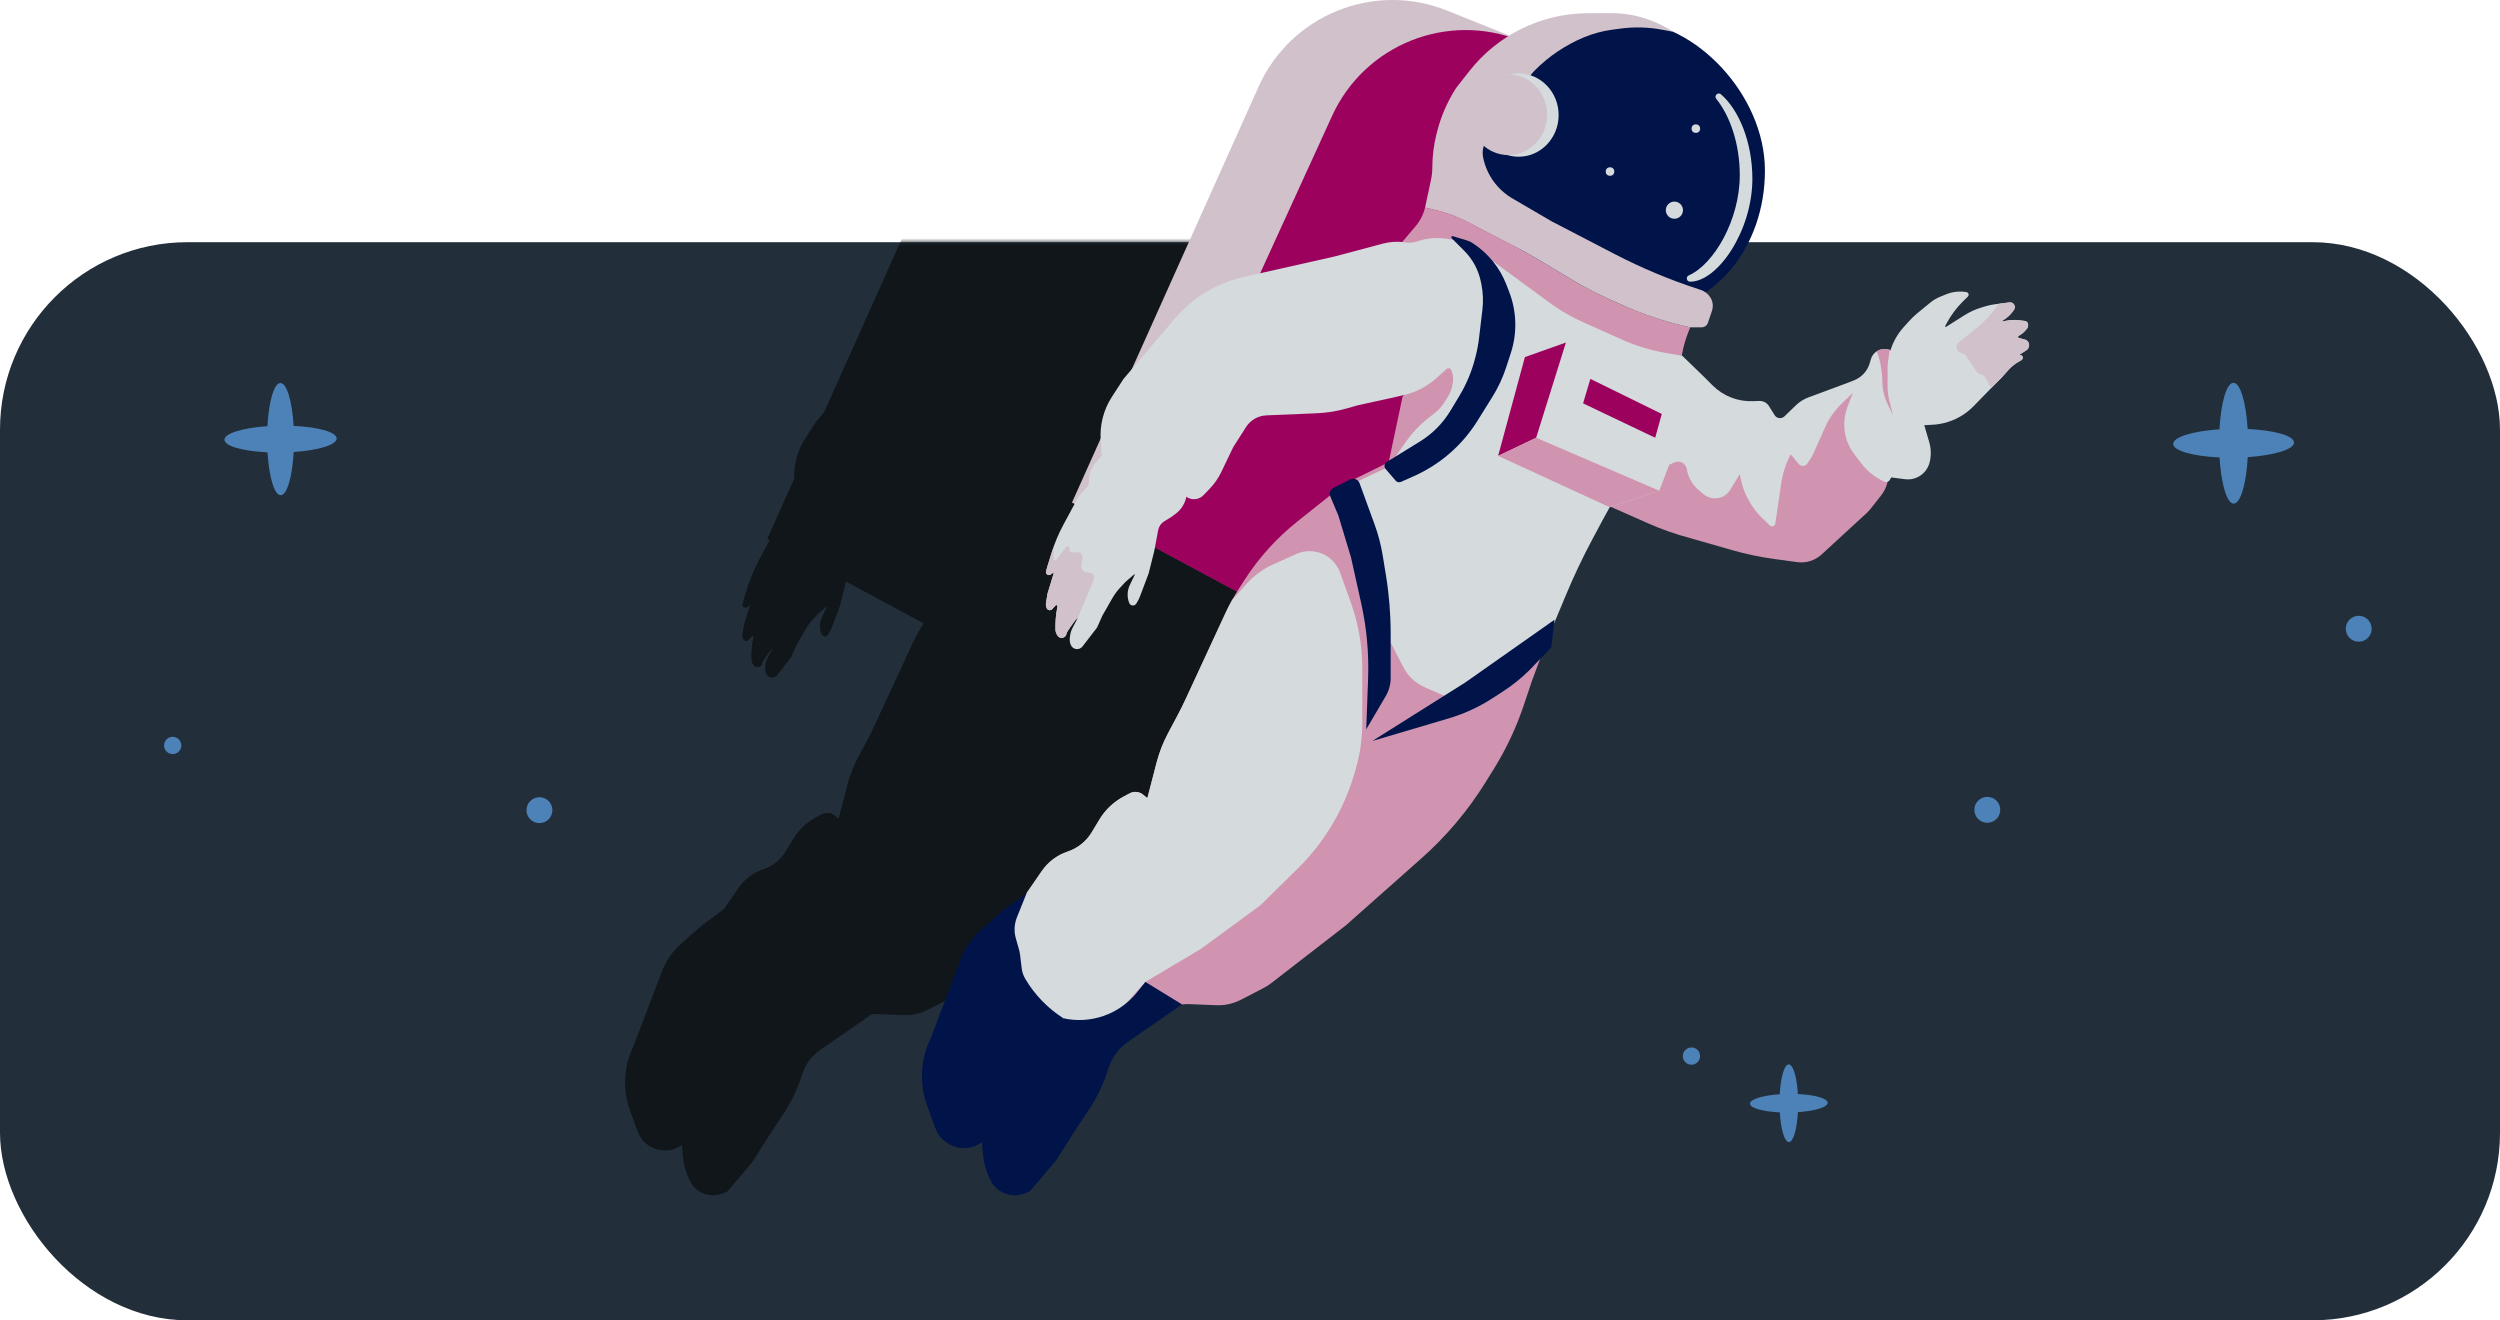 <svg width="320" height="169" viewBox="0 0 320 169" fill="none" xmlns="http://www.w3.org/2000/svg">
<rect y="31" width="320" height="138" rx="24" fill="#222F3B"/>
<path d="M293.632 56.644C293.632 55.768 291.091 55.068 287.697 54.909C287.503 51.519 286.756 48.998 285.881 49C285.005 49.002 284.278 51.542 284.091 54.95C280.687 55.182 278.157 55.943 278.168 56.82C278.18 57.697 280.709 58.398 284.103 58.555C284.307 61.945 285.044 64.466 285.918 64.464C286.791 64.462 287.522 61.922 287.709 58.514C291.113 58.281 293.642 57.521 293.632 56.644Z" fill="#4D82B8"/>
<path d="M233.941 141.154C233.941 140.592 232.308 140.141 230.126 140.039C230.001 137.86 229.521 136.239 228.958 136.241C228.395 136.242 227.927 137.875 227.808 140.065C225.619 140.215 223.993 140.704 224 141.268C224.008 141.832 225.633 142.282 227.815 142.383C227.946 144.562 228.42 146.183 228.982 146.182C229.543 146.18 230.013 144.547 230.133 142.357C232.322 142.207 233.947 141.718 233.941 141.154Z" fill="#4D82B8"/>
<path d="M43.091 56.123C43.091 55.311 40.732 54.66 37.58 54.513C37.4 51.365 36.706 49.024 35.894 49.026C35.081 49.028 34.405 51.386 34.232 54.55C31.071 54.767 28.721 55.473 28.732 56.287C28.743 57.102 31.091 57.752 34.243 57.898C34.432 61.046 35.117 63.387 35.928 63.385C36.739 63.383 37.418 61.025 37.591 57.86C40.752 57.644 43.1 56.938 43.091 56.123Z" fill="#4D82B8"/>
<circle cx="301.916" cy="80.48" r="1.657" fill="#4D82B8"/>
<circle cx="254.375" cy="103.657" r="1.657" fill="#4D82B8"/>
<circle cx="69.048" cy="103.701" r="1.657" fill="#4D82B8"/>
<circle cx="216.505" cy="135.18" r="1.105" fill="#4D82B8"/>
<circle cx="22.105" cy="95.417" r="1.105" fill="#4D82B8"/>
<mask id="mask0_4038_82360" style="mask-type:alpha" maskUnits="userSpaceOnUse" x="0" y="31" width="320" height="138">
<rect y="31" width="320" height="138" rx="24" fill="#89D1FF"/>
</mask>
<g mask="url(#mask0_4038_82360)">
<path d="M119.745 80.553L98.209 68.962L120.842 18.517C124.754 9.798 134.853 5.725 143.72 9.288L153.994 13.416L119.744 80.552L119.745 80.553Z" fill="#101619"/>
<path d="M127.846 84.964L106.309 73.374L129.767 22.05C133.72 13.402 143.771 9.388 152.594 12.933L162.978 17.105L127.846 84.963V84.964Z" fill="#101619"/>
<path d="M182.268 28.697C182.268 37.999 176.056 45.541 168.392 45.541C160.728 45.541 145.211 35.834 145.211 26.531C145.211 17.228 158.322 10.649 165.986 10.649C173.65 10.649 182.268 19.394 182.268 28.697Z" fill="#101619"/>
<path d="M137.511 38.242L139.862 35.479C140.426 34.817 140.83 34.032 141.041 33.188L142.06 33.418C143.514 33.745 144.918 34.259 146.238 34.947L152.702 38.319C153.424 38.695 154.135 39.093 154.833 39.511L158.979 41.995C160.334 42.807 161.735 43.541 163.174 44.193L164.846 44.95C167.365 46.09 169.991 46.973 172.686 47.588L173.205 47.706L172.935 48.395C172.635 49.165 172.407 49.96 172.254 50.772L172.002 52.119L152.431 46.344L137.511 38.242V38.242Z" fill="#101619"/>
<path d="M162.216 68.882L168.147 71.505C169.752 72.215 171.41 72.798 173.105 73.248L178.265 74.726C179.969 75.214 181.706 75.579 183.463 75.819L186.184 76.191C187.26 76.337 188.345 75.997 189.144 75.262L194.605 70.24C194.775 70.083 194.932 69.913 195.076 69.732L196.329 68.145C196.937 67.376 197.267 66.423 197.267 65.443V64.401L193.658 55.246L190.61 55.808L183.471 62.144L172.081 61.904L167.349 63.748L162.215 68.882H162.216Z" fill="#101619"/>
<path d="M90.749 119.174L94.553 113.652C95.312 112.551 96.408 111.726 97.677 111.303C98.9 110.896 99.938 110.065 100.603 108.961L101.548 107.394C102.249 106.232 103.251 105.28 104.447 104.64L105.203 104.236C105.727 103.956 106.368 104.017 106.829 104.392L107.351 104.816L108.47 100.508C108.792 99.267 109.26 98.069 109.863 96.938L110.937 94.924C111.327 94.193 111.695 93.452 112.043 92.701L116.813 82.397C117.295 81.357 117.849 80.351 118.472 79.388L119.179 78.293C120.907 75.62 123.057 73.246 125.546 71.263L131.252 66.718L136.627 64.071L138.311 56.13L144.335 48.306V35.235L162.976 46.119L171.759 50.756L165.108 66.163C164.143 68.399 162.954 70.531 161.56 72.527C160.236 74.421 159.168 76.48 158.38 78.652L156.092 84.966L153.992 90.633L152.999 93.591C152.087 96.306 150.861 98.908 149.345 101.339L148.33 102.969C146.207 106.376 143.603 109.458 140.6 112.122L131.453 120.233L122.383 127.26C122.093 127.484 121.784 127.681 121.46 127.85L118.715 129.27C117.784 129.751 116.746 129.981 115.699 129.938L112.49 129.809C111.743 129.778 110.997 129.887 110.29 130.129L97.082 134.656L91.147 127.764L90.746 119.175L90.749 119.174Z" fill="#101619"/>
<path d="M121.068 117.81L125.575 113.379C128.826 110.184 131.2 106.206 132.472 101.829L132.641 101.245C133.158 99.464 133.421 97.618 133.421 95.763V88.988C133.421 86.325 132.961 83.683 132.062 81.176L130.729 77.459C130.397 76.533 129.73 75.767 128.86 75.309C127.79 74.746 126.52 74.706 125.417 75.203L122.595 76.473C121.377 77.021 120.288 77.818 119.397 78.814L117.64 80.777C117.346 81.307 117.071 81.847 116.816 82.397L112.045 92.701C111.697 93.451 111.329 94.193 110.939 94.923L109.865 96.937C109.262 98.068 108.795 99.266 108.472 100.507L107.353 104.815L106.831 104.391C106.37 104.017 105.73 103.956 105.206 104.236L104.45 104.64C103.253 105.28 102.251 106.231 101.551 107.393L100.605 108.961C99.939 110.065 98.901 110.895 97.678 111.303C96.409 111.726 95.313 112.55 94.555 113.651L90.751 119.173L91.151 127.762L97.087 134.654L101.745 133.057L107.113 127.114L113.851 123.103L121.07 117.809L121.068 117.81Z" fill="#101619"/>
<path d="M87.22 145.803L87.409 148.028C87.496 149.049 87.772 150.045 88.223 150.966L88.325 151.173C89.063 152.678 90.822 153.379 92.392 152.794L93.074 152.541L96.283 148.771L98.368 145.482L100.271 142.604C101.191 141.214 101.927 139.71 102.462 138.131L102.708 137.404C103.119 136.191 103.909 135.142 104.961 134.413L111.556 129.842L107.111 127.114L106.108 128.367C103.972 131.037 100.504 132.262 97.165 131.526L87.219 145.803H87.22Z" fill="#101619"/>
<path d="M92.719 116.314L89.947 118.372L87.267 120.711C86.13 121.703 85.254 122.96 84.716 124.37L81.023 134.047C80.35 135.45 80 136.986 80 138.543C80 139.748 80.209 140.944 80.62 142.077L81.611 144.814C82.498 147.266 85.566 148.069 87.54 146.366L90.727 141.844C90.901 141.597 91.088 141.358 91.287 141.13L93.778 138.261C94.375 137.572 94.865 136.797 95.23 135.961L97.166 131.527C95.268 130.314 93.682 128.671 92.536 126.732C92.311 126.35 92.166 125.925 92.112 125.485L91.91 123.812C91.885 123.608 91.845 123.406 91.788 123.208L91.397 121.827C91.159 120.986 91.205 120.09 91.531 119.278L92.72 116.313L92.719 116.314Z" fill="#101619"/>
<path d="M144.81 93.025L141.027 91.38C139.894 90.888 138.966 90.019 138.4 88.921L135.345 82.999L129.971 67.759L136.949 64.47L141.842 62.706L147.055 56.449L149.702 50.193L148.178 38.883L156.691 45.118C157.804 45.879 158.984 46.539 160.216 47.09L164.889 49.181C166.629 49.959 168.459 50.515 170.338 50.833L172.241 51.155L174.807 53.642L175.913 54.748C177.202 56.037 178.97 56.732 180.793 56.666L181.585 56.637C182.057 56.62 182.501 56.855 182.752 57.255L183.49 58.431C183.781 58.789 184.316 58.82 184.647 58.499L186.01 57.178C186.451 56.75 186.975 56.42 187.55 56.206L192.292 54.444L193.079 54.135C194 53.773 194.701 53.007 194.979 52.057L195.118 51.583C195.608 49.923 197.959 49.924 198.448 51.584L198.63 52.198L198.71 54.605L199.271 58.294L201.597 59.578L202.2 61.636C202.436 62.442 202.45 63.295 202.242 64.108C201.902 65.437 200.624 66.305 199.263 66.13L197.586 65.915L197.423 66.21C197.289 66.45 196.993 66.544 196.746 66.425L196.59 66.35C195.558 65.853 194.657 65.12 193.961 64.21L193.097 63.081C192.316 62.06 191.892 60.809 191.892 59.524V59.488C191.892 58.749 192.026 58.025 192.287 57.342C192.582 56.57 192.935 55.647 192.935 55.647L191.541 56.999C190.713 57.802 190.046 58.755 189.577 59.808L188.199 62.896C188.041 63.25 187.851 63.59 187.632 63.91L187.404 64.243C187.161 64.598 186.645 64.621 186.37 64.289L185.394 63.108C184.81 64.222 184.419 65.428 184.237 66.674L183.525 71.532C183.467 71.841 183.088 71.961 182.862 71.743L181.873 70.787C181.283 70.216 180.781 69.56 180.386 68.839L180.205 68.509C179.816 67.8 179.534 67.036 179.369 66.245L179.216 65.514L178.051 67.43C177.682 68.036 177.034 68.418 176.324 68.447H176.299C175.747 68.47 175.211 68.285 174.794 67.929C174.613 67.775 174.41 67.603 174.21 67.431C173.464 66.796 172.966 65.917 172.802 64.952L172.796 64.915C172.675 64.201 171.917 63.8 171.266 64.1C170.916 64.262 170.632 64.392 170.632 64.392L169.429 67.52L163.413 69.525L161.293 73.501C160.14 75.662 159.091 77.876 158.148 80.135L156.114 85.006L144.805 93.027L144.81 93.025Z" fill="#101619"/>
<path d="M134.644 97.888L143.906 95.146C145.783 94.591 147.57 93.769 149.211 92.706L150.451 91.904C151.607 91.156 152.684 90.293 153.666 89.329L156.36 86.528L156.742 83.177L145.933 90.78L134.643 97.888H134.644Z" fill="#101619"/>
<path d="M133.902 96.474L136.266 92.448C136.662 91.775 136.87 91.009 136.87 90.23V84.885C136.87 82.504 136.676 80.126 136.293 77.776L135.9 75.372C135.691 74.096 135.364 72.843 134.921 71.628L133.092 66.613C132.926 66.155 132.397 65.945 131.962 66.163L129.933 67.177C129.549 67.369 129.38 67.826 129.546 68.223L130.533 70.566L132.057 75.62L133.29 81.167C133.963 84.194 134.244 87.294 134.129 90.393L133.902 96.474Z" fill="#101619"/>
<path d="M137.271 63.669L138.668 61.659C139.443 60.545 140.379 59.551 141.444 58.71L142.314 58.023C142.692 57.725 143.018 57.366 143.278 56.961L143.791 56.163C144.145 55.614 144.359 54.986 144.415 54.335L144.431 54.149C144.469 53.711 144.393 53.272 144.208 52.873C144.109 52.657 143.829 52.6 143.653 52.759L142.455 53.84C141.316 54.867 139.935 55.587 138.441 55.932L137.592 56.128L132.859 57.171L131.557 57.542C130.369 57.881 129.145 58.079 127.911 58.131L121.789 58.387C120.784 58.428 119.863 58.959 119.323 59.806L117.78 62.223L116.315 65.269C115.956 66.015 115.482 66.698 114.909 67.293L114.161 68.07C113.86 68.383 113.443 68.56 113.009 68.56C112.592 68.56 112.193 68.398 111.894 68.107L111.202 67.437L101.818 63.266L101.691 61.395C101.565 59.538 102.045 57.689 103.059 56.127L104.465 53.962L110.684 46.644C112.843 44.105 115.767 42.336 119.018 41.603L129.971 39.134L135.968 37.542C136.826 37.315 137.723 37.267 138.601 37.402C139.097 37.478 139.604 37.438 140.082 37.284L140.217 37.241C141.287 36.896 142.42 36.797 143.533 36.953L145.291 37.198L149.061 41.048V50.929L145.13 59.577L137.27 63.668L137.271 63.669Z" fill="#101619"/>
<path d="M136.254 64.888L137.469 66.306C137.635 66.501 137.912 66.557 138.142 66.445L139.682 65.76C142.867 64.344 145.554 62.006 147.396 59.048L149.219 56.12C149.913 55.006 150.469 53.813 150.876 52.566L151.442 50.832C152.236 48.396 152.162 45.76 151.233 43.372L150.89 42.493C150.117 40.508 148.757 38.806 146.991 37.614L146.816 37.496C146.603 37.352 146.369 37.242 146.122 37.166L144.416 36.65C144.268 36.605 144.158 36.788 144.268 36.897L145.051 37.68L145.798 38.428C146.828 39.458 147.529 40.768 147.815 42.196L147.875 42.495C148.076 43.504 148.118 44.537 147.997 45.558L147.591 48.984C147.502 49.736 147.363 50.48 147.176 51.213L147.12 51.432C146.706 53.057 146.055 54.612 145.19 56.048L144.126 57.814C143.205 59.342 141.933 60.627 140.414 61.563L136.386 64.045C136.092 64.227 136.03 64.627 136.254 64.888Z" fill="#101619"/>
<path d="M97.642 84.634C97.932 84.161 98.609 83.239 98.609 83.239L98.93 82.918L98.272 84.174C98.124 84.458 98.026 84.765 97.984 85.083C97.972 85.174 97.959 85.269 97.947 85.359C97.908 85.653 97.947 85.952 98.059 86.226C98.301 86.818 99.095 86.926 99.485 86.419L101.256 84.122L101.898 82.678L103.096 80.582C103.366 80.109 103.69 79.669 104.062 79.271L104.705 78.583L105.756 77.676C105.791 77.646 105.841 77.685 105.821 77.725C105.695 77.986 105.453 78.489 105.227 78.96C104.897 79.649 104.871 80.445 105.155 81.155C105.299 81.515 105.79 81.561 105.998 81.234L106.044 81.163C106.22 80.886 106.368 80.592 106.484 80.284L107.513 77.544L108.187 74.857L108.665 72.305C108.749 71.862 109.015 71.475 109.4 71.24L110.24 70.727L110.761 70.342C111.408 69.865 111.866 69.175 112.054 68.393L112.085 68.267L111.924 67.037L101.818 63.267L101.047 64.153C100.512 64.769 100.235 65.567 100.274 66.381C100.287 66.646 100.191 66.905 100.009 67.1L99.459 67.686C99.214 67.947 99.004 68.239 98.835 68.554L97.158 71.669C96.576 72.749 96.1 73.883 95.738 75.055L95.24 76.662L95.061 77.293C94.964 77.633 95.354 77.901 95.637 77.689L95.887 77.501C95.936 77.464 96.004 77.512 95.987 77.571L95.241 80.008L95.056 81.138C95.02 81.358 95.05 81.583 95.142 81.786C95.264 82.055 95.622 82.108 95.818 81.888L96.217 81.439C96.315 81.347 96.473 81.435 96.449 81.567L96.392 81.881C96.266 82.562 96.204 83.252 96.204 83.944C96.204 84.09 96.204 84.232 96.204 84.35C96.204 84.569 96.262 84.784 96.374 84.973L96.443 85.09C96.722 85.562 97.438 85.438 97.542 84.899C97.559 84.806 97.593 84.717 97.643 84.636L97.642 84.634Z" fill="#101619"/>
<path d="M100.384 77.481L100.032 77.453C99.573 77.416 99.249 76.988 99.338 76.537L99.505 75.7C99.576 75.341 99.301 75.005 98.934 75.005H98.141C98.012 75.005 97.908 74.901 97.908 74.772V74.508C97.908 74.285 97.625 74.189 97.489 74.365L96.324 75.874C96.207 76.026 95.963 75.943 95.963 75.751V74.38C95.885 74.603 95.809 74.828 95.739 75.055L95.241 76.662L95.062 77.293C94.965 77.633 95.355 77.902 95.638 77.689L95.888 77.501C95.937 77.465 96.005 77.512 95.987 77.571L95.242 80.009L95.057 81.138C95.021 81.358 95.05 81.583 95.143 81.786C95.265 82.055 95.623 82.109 95.819 81.888L96.218 81.439C96.316 81.348 96.474 81.435 96.45 81.567L96.392 81.881C96.267 82.562 96.205 83.253 96.205 83.945C96.205 84.091 96.205 84.232 96.205 84.351C96.205 84.57 96.263 84.785 96.375 84.973L96.444 85.09C96.723 85.563 97.439 85.438 97.542 84.899C97.559 84.806 97.593 84.717 97.643 84.636C97.932 84.163 98.61 83.241 98.61 83.241L98.931 82.921L100.871 78.279C101.021 77.918 100.776 77.514 100.385 77.483L100.384 77.481Z" fill="#101619"/>
<path d="M170.638 64.39L172.483 57.572L158.125 49.551L154.516 61.102L169.435 67.518L170.638 64.39Z" fill="#101619"/>
<path d="M153.152 51.316L158.125 49.551L154.516 61.102L149.904 63.301L153.152 51.316Z" fill="#101619"/>
<path d="M163.419 69.524L149.904 63.301L154.516 61.102L169.435 67.518L163.419 69.524Z" fill="#101619"/>
<path d="M160.211 56.931L161.093 53.963L169.756 58.214L168.956 61.102L160.211 56.931Z" fill="#101619"/>
<path d="M175.767 44.294C175.504 43.755 175.033 43.345 174.461 43.16L174.247 43.091C170.723 41.945 167.3 40.511 164.01 38.803L156.44 34.873L151.637 32.071C149.795 30.997 148.5 29.184 148.081 27.092C147.938 26.374 148.088 25.628 148.498 25.022L153.729 17.289C153.905 17.029 154.104 16.786 154.325 16.563C156.038 14.83 158.08 13.457 160.329 12.522C161.421 12.068 162.567 11.759 163.739 11.603L164.727 11.47C166.41 11.245 168.119 11.29 169.788 11.603L171.118 11.853C168.818 10.338 166.116 9.549 163.362 9.591L160.53 9.607C155.024 9.691 149.813 12.286 146.416 16.62L144.809 18.671C143.747 20.317 142.962 22.127 142.487 24.028L142.398 24.379C142.077 25.665 141.929 26.985 141.92 28.311C141.917 28.83 141.86 29.347 141.752 29.854L141.038 33.189L142.058 33.418C143.511 33.745 144.915 34.26 146.236 34.948L152.7 38.319C153.422 38.695 154.132 39.093 154.83 39.512L158.975 41.996C160.331 42.808 161.731 43.541 163.171 44.194L164.844 44.951C167.362 46.09 169.988 46.974 172.683 47.589L173.202 47.708H174.58C174.931 47.708 175.244 47.484 175.356 47.151L175.846 45.702C176.002 45.24 175.979 44.733 175.765 44.295L175.767 44.294Z" fill="#101619"/>
<path d="M176.935 19.441C176.566 19.122 176.062 19.614 176.367 19.993C178.034 22.07 179.217 25.441 179.217 29.246C179.217 34.722 176.044 40.083 173.034 41.407C172.642 41.579 172.751 42.166 173.18 42.17C173.189 42.17 173.197 42.17 173.206 42.17C176.528 42.17 180.745 36.01 180.745 29.698C180.745 25.196 179.091 21.304 176.936 19.44L176.935 19.441Z" fill="#101619"/>
<path d="M197.5 50.486L197.577 50.261C197.902 49.317 198.415 48.447 199.083 47.705L199.792 46.917C200.088 46.589 200.408 46.283 200.75 46.003L202.36 44.686C202.706 44.402 203.093 44.172 203.509 44.003L204.261 43.698C205.038 43.383 205.887 43.291 206.713 43.435C206.964 43.478 207.066 43.783 206.894 43.97L206.32 44.532C205.53 45.307 204.861 46.197 204.337 47.172L204.137 47.543C204.099 47.613 204.177 47.688 204.245 47.648L206.489 46.232C207.13 45.827 207.823 45.512 208.55 45.297L209.121 45.128C209.453 45.029 209.793 44.958 210.137 44.914L211.933 44.682C212.046 44.668 212.162 44.687 212.264 44.738C212.536 44.874 212.655 45.199 212.535 45.478L212.531 45.487C212.516 45.523 212.496 45.558 212.473 45.591L212.384 45.718C212.095 46.131 211.728 46.484 211.304 46.757L211.086 46.897C211.034 46.93 211.068 47.011 211.129 46.998L211.447 46.927C211.99 46.807 212.549 46.78 213.1 46.849L213.809 46.938C214.028 46.966 214.192 47.152 214.192 47.371V47.535C214.192 47.63 214.162 47.721 214.105 47.797L214.035 47.89C213.769 48.246 213.428 48.54 213.038 48.754C212.934 48.81 212.952 48.966 213.067 48.996L213.803 49.193C213.9 49.219 213.991 49.266 214.069 49.33C214.288 49.513 214.373 49.812 214.283 50.083L214.269 50.123C214.219 50.273 214.119 50.402 213.986 50.488L213.223 50.978C213.178 51.007 213.198 51.077 213.252 51.077C213.462 51.077 213.607 51.289 213.53 51.485L213.507 51.542C213.482 51.605 213.437 51.657 213.38 51.692L213.019 51.897C212.573 52.151 212.172 52.476 211.829 52.859L210.983 53.805L209.86 54.928L207.59 57.261C207.179 57.682 206.721 58.055 206.224 58.369C205.137 59.057 203.892 59.456 202.607 59.525L201.598 59.579L198.31 59.178L197.909 53.804L197.499 50.488L197.5 50.486Z" fill="#101619"/>
<path d="M211.83 52.856C212.172 52.474 212.574 52.149 213.02 51.895L213.38 51.689C213.438 51.656 213.483 51.603 213.508 51.54L213.53 51.482C213.607 51.286 213.463 51.075 213.253 51.075C213.199 51.075 213.178 51.004 213.224 50.975L213.987 50.485C214.12 50.399 214.219 50.271 214.27 50.121L214.283 50.08C214.374 49.809 214.289 49.511 214.069 49.328C213.992 49.264 213.902 49.216 213.804 49.191L213.068 48.994C212.953 48.964 212.934 48.808 213.039 48.751C213.429 48.538 213.769 48.243 214.036 47.887L214.105 47.794C214.162 47.719 214.193 47.627 214.193 47.533V47.369C214.193 47.148 214.029 46.963 213.81 46.936L213.101 46.848C212.549 46.779 211.99 46.805 211.448 46.925L211.13 46.996C211.069 47.01 211.035 46.929 211.087 46.895L211.304 46.755C211.729 46.483 212.096 46.13 212.385 45.717L212.474 45.589C212.496 45.557 212.516 45.523 212.532 45.486L212.536 45.477C212.655 45.197 212.537 44.872 212.265 44.737C212.163 44.685 212.047 44.666 211.934 44.68L210.628 44.849L210.562 44.946C209.779 46.084 208.832 47.1 207.75 47.958L205.78 49.521C205.294 49.951 205.525 50.752 206.165 50.859C206.375 50.894 206.561 51.015 206.68 51.192L207.944 53.09C208.044 53.239 208.192 53.349 208.364 53.4L208.587 53.467C208.787 53.527 208.954 53.666 209.05 53.851L209.694 55.096L209.862 54.924L210.984 53.801L211.831 52.855L211.83 52.856Z" fill="#101619"/>
<path d="M197.203 57.142L197.789 58.334L197.35 56.579C197.215 56.04 197.147 55.487 197.147 54.931V52.714C197.147 52.397 197.17 52.081 197.214 51.768L197.399 50.447C196.892 50.263 196.308 50.316 195.846 50.606L196.085 51.355C196.205 51.729 196.292 52.114 196.345 52.504L196.444 53.226C196.486 53.53 196.506 53.837 196.506 54.144C196.506 55.184 196.745 56.21 197.204 57.143L197.203 57.142Z" fill="#101619"/>
<circle cx="171.286" cy="33.495" r="1.041" fill="#101619"/>
</g>
<path d="M159.938 76.555L137.213 64.326L161.096 11.098C165.223 1.898 175.88 -2.401 185.235 1.359L196.076 5.715L159.937 76.555L159.938 76.555Z" fill="#D0C1CB"/>
<path d="M168.486 81.21L145.761 68.981L170.513 14.826C174.684 5.7 185.289 1.464 194.599 5.205L205.556 9.608L168.486 81.21V81.21Z" fill="#9B015D"/>
<path d="M225.911 21.839C225.911 31.655 219.356 39.612 211.269 39.612C203.182 39.612 186.809 29.37 186.809 19.554C186.809 9.738 200.643 2.796 208.73 2.796C216.817 2.796 225.911 12.023 225.911 21.839Z" fill="#00144A"/>
<path d="M178.685 31.91L181.165 28.995C181.76 28.296 182.186 27.468 182.409 26.578L183.484 26.82C185.018 27.166 186.5 27.708 187.893 28.434L194.714 31.991C195.475 32.388 196.225 32.808 196.962 33.25L201.336 35.871C202.767 36.728 204.244 37.502 205.763 38.189L207.527 38.988C210.185 40.191 212.956 41.124 215.8 41.772L216.347 41.897L216.063 42.624C215.746 43.436 215.505 44.275 215.344 45.132L215.078 46.553L194.427 40.459L178.685 31.911V31.91Z" fill="#D094B0"/>
<path d="M204.752 64.241L211.01 67.01C212.704 67.758 214.453 68.373 216.242 68.849L221.686 70.408C223.485 70.923 225.318 71.308 227.171 71.561L230.043 71.953C231.178 72.108 232.323 71.749 233.166 70.973L238.928 65.674C239.107 65.509 239.273 65.329 239.425 65.138L240.748 63.463C241.388 62.652 241.737 61.647 241.737 60.613V59.513L237.928 49.853L234.712 50.446L227.18 57.132L215.161 56.878L210.168 58.824L204.751 64.241H204.752Z" fill="#D094B0"/>
<path d="M129.342 117.308L133.356 111.481C134.157 110.319 135.314 109.449 136.652 109.003C137.943 108.573 139.038 107.696 139.74 106.532L140.737 104.878C141.477 103.652 142.534 102.648 143.796 101.972L144.594 101.546C145.147 101.25 145.823 101.315 146.309 101.71L146.86 102.158L148.04 97.612C148.381 96.303 148.874 95.038 149.51 93.845L150.644 91.72C151.055 90.949 151.444 90.167 151.811 89.374L156.844 78.502C157.353 77.404 157.938 76.343 158.594 75.327L159.341 74.171C161.164 71.351 163.433 68.846 166.059 66.754L172.08 61.958L177.751 59.165L179.528 50.786L185.884 42.531V28.738L205.554 40.222L214.821 45.115L207.804 61.372C206.786 63.732 205.531 65.981 204.06 68.088C202.663 70.086 201.536 72.259 200.705 74.551L198.29 81.212L196.074 87.193L195.027 90.313C194.064 93.179 192.77 95.924 191.171 98.489L190.1 100.209C187.86 103.804 185.112 107.056 181.944 109.867L172.292 118.426L162.721 125.84C162.416 126.077 162.09 126.285 161.747 126.463L158.851 127.961C157.869 128.468 156.773 128.711 155.669 128.666L152.282 128.529C151.494 128.497 150.707 128.612 149.961 128.868L136.025 133.644L129.762 126.372L129.339 117.309L129.342 117.308Z" fill="#D094B0"/>
<path d="M161.334 115.869L166.09 111.193C169.52 107.821 172.025 103.624 173.367 99.006L173.545 98.39C174.091 96.51 174.368 94.562 174.368 92.605V85.457C174.368 82.647 173.883 79.858 172.934 77.213L171.528 73.291C171.177 72.314 170.474 71.505 169.556 71.022C168.427 70.428 167.087 70.386 165.923 70.91L162.945 72.251C161.66 72.829 160.511 73.67 159.571 74.721L157.717 76.793C157.406 77.351 157.116 77.921 156.847 78.501L151.813 89.374C151.446 90.166 151.058 90.949 150.646 91.719L149.513 93.844C148.877 95.037 148.383 96.302 148.043 97.611L146.862 102.157L146.311 101.709C145.825 101.314 145.149 101.25 144.597 101.545L143.799 101.971C142.536 102.647 141.479 103.651 140.74 104.877L139.742 106.531C139.039 107.696 137.944 108.572 136.654 109.002C135.315 109.448 134.158 110.318 133.358 111.48L129.344 117.307L129.767 126.369L136.03 133.641L140.945 131.957L146.609 125.685L153.719 121.454L161.336 115.868L161.334 115.869Z" fill="#D5DADD"/>
<path d="M125.618 145.407L125.818 147.754C125.909 148.832 126.201 149.883 126.677 150.854L126.784 151.073C127.563 152.661 129.419 153.4 131.076 152.783L131.796 152.516L135.181 148.538L137.382 145.068L139.39 142.03C140.36 140.564 141.137 138.978 141.701 137.311L141.961 136.544C142.394 135.264 143.228 134.158 144.339 133.388L151.297 128.565L146.607 125.687L145.549 127.009C143.295 129.826 139.635 131.118 136.112 130.341L125.617 145.407H125.618Z" fill="#00144A"/>
<path d="M131.421 114.29L128.496 116.461L125.668 118.929C124.468 119.976 123.544 121.302 122.976 122.79L119.08 133.001C118.369 134.481 118 136.102 118 137.745C118 139.016 118.221 140.278 118.654 141.474L119.699 144.363C120.636 146.949 123.873 147.796 125.956 145.999L129.319 141.229C129.503 140.968 129.7 140.716 129.91 140.474L132.538 137.447C133.168 136.72 133.685 135.902 134.071 135.02L136.114 130.342C134.11 129.062 132.437 127.329 131.228 125.282C130.99 124.879 130.837 124.431 130.781 123.966L130.567 122.201C130.54 121.986 130.498 121.773 130.439 121.564L130.026 120.107C129.774 119.219 129.824 118.274 130.167 117.417L131.421 114.289L131.421 114.29Z" fill="#00144A"/>
<path d="M186.386 89.716L182.394 87.98C181.199 87.461 180.22 86.544 179.622 85.386L176.398 79.137L170.728 63.056L178.091 59.586L183.254 57.724L188.755 51.123L191.548 44.521L189.94 32.587L198.922 39.166C200.097 39.969 201.342 40.666 202.642 41.247L207.573 43.454C209.409 44.275 211.34 44.86 213.322 45.196L215.33 45.537L218.038 48.16L219.205 49.327C220.565 50.688 222.431 51.421 224.354 51.351L225.19 51.321C225.687 51.303 226.156 51.551 226.421 51.973L227.2 53.214C227.507 53.591 228.072 53.624 228.42 53.286L229.859 51.891C230.324 51.44 230.877 51.091 231.484 50.865L236.488 49.007L237.318 48.681C238.29 48.299 239.029 47.49 239.323 46.488L239.469 45.988C239.987 44.237 242.467 44.237 242.984 45.989L243.175 46.637L243.259 49.176L243.852 53.069L246.306 54.423L246.942 56.596C247.191 57.446 247.206 58.346 246.987 59.203C246.628 60.606 245.28 61.522 243.843 61.337L242.074 61.11L241.901 61.422C241.761 61.675 241.447 61.774 241.187 61.649L241.023 61.57C239.933 61.045 238.983 60.272 238.248 59.312L237.337 58.12C236.512 57.043 236.065 55.723 236.065 54.367V54.328C236.065 53.549 236.207 52.785 236.482 52.065C236.793 51.25 237.166 50.276 237.166 50.276L235.695 51.703C234.821 52.55 234.118 53.556 233.623 54.666L232.169 57.925C232.002 58.299 231.802 58.657 231.57 58.995L231.33 59.346C231.074 59.721 230.529 59.745 230.239 59.395L229.209 58.148C228.593 59.325 228.18 60.597 227.988 61.911L227.237 67.037C227.175 67.363 226.776 67.49 226.537 67.26L225.494 66.251C224.871 65.648 224.342 64.956 223.925 64.196L223.733 63.847C223.323 63.099 223.026 62.294 222.851 61.458L222.691 60.687L221.461 62.709C221.071 63.349 220.388 63.752 219.639 63.782H219.612C219.029 63.807 218.464 63.611 218.024 63.236C217.833 63.073 217.619 62.891 217.408 62.71C216.62 62.04 216.095 61.113 215.922 60.094L215.915 60.055C215.788 59.302 214.989 58.879 214.301 59.196C213.932 59.366 213.633 59.503 213.633 59.503L212.363 62.804L206.016 64.92L203.778 69.115C202.562 71.395 201.455 73.731 200.459 76.115L198.314 81.254L186.38 89.718L186.386 89.716Z" fill="#D5DADD"/>
<path d="M175.659 94.847L185.432 91.954C187.412 91.368 189.298 90.501 191.03 89.379L192.338 88.533C193.557 87.744 194.694 86.834 195.731 85.816L198.573 82.861L198.976 79.325L187.57 87.347L175.658 94.847H175.659Z" fill="#00144A"/>
<path d="M174.876 93.355L177.371 89.108C177.788 88.397 178.007 87.589 178.007 86.766V81.127C178.007 78.614 177.803 76.106 177.399 73.626L176.984 71.089C176.764 69.743 176.419 68.42 175.951 67.139L174.022 61.846C173.846 61.363 173.288 61.141 172.828 61.372L170.688 62.441C170.283 62.645 170.104 63.127 170.28 63.545L171.321 66.018L172.929 71.35L174.23 77.204C174.94 80.398 175.237 83.669 175.115 86.938L174.876 93.355Z" fill="#00144A"/>
<path d="M178.43 58.74L179.905 56.62C180.722 55.444 181.71 54.395 182.834 53.508L183.752 52.783C184.151 52.468 184.495 52.089 184.77 51.662L185.31 50.82C185.684 50.241 185.91 49.578 185.969 48.892L185.986 48.695C186.026 48.233 185.945 47.769 185.751 47.349C185.646 47.121 185.35 47.061 185.165 47.228L183.901 48.368C182.699 49.453 181.242 50.213 179.665 50.577L178.769 50.783L173.775 51.883L172.402 52.275C171.148 52.633 169.857 52.842 168.554 52.897L162.094 53.166C161.034 53.211 160.063 53.77 159.492 54.664L157.864 57.215L156.319 60.429C155.94 61.215 155.44 61.936 154.835 62.564L154.046 63.384C153.728 63.715 153.289 63.901 152.83 63.901C152.391 63.901 151.969 63.73 151.653 63.423L150.924 62.716L141.022 58.315L140.888 56.341C140.755 54.381 141.261 52.43 142.331 50.782L143.815 48.497L150.377 40.776C152.655 38.096 155.741 36.23 159.171 35.456L170.728 32.852L177.056 31.172C177.962 30.932 178.908 30.881 179.835 31.024C180.358 31.105 180.892 31.062 181.397 30.9L181.539 30.854C182.668 30.49 183.864 30.386 185.039 30.55L186.893 30.809L190.871 34.872V45.297L186.724 54.422L178.43 58.739L178.43 58.74Z" fill="#D5DADD"/>
<path d="M177.358 60.027L178.64 61.524C178.815 61.728 179.107 61.788 179.349 61.67L180.975 60.947C184.335 59.453 187.171 56.986 189.115 53.865L191.038 50.776C191.771 49.6 192.357 48.341 192.787 47.025L193.384 45.196C194.222 42.625 194.144 39.843 193.163 37.324L192.801 36.396C191.986 34.301 190.55 32.505 188.687 31.249L188.503 31.124C188.278 30.972 188.031 30.855 187.771 30.776L185.97 30.23C185.814 30.183 185.698 30.377 185.814 30.492L186.64 31.318L187.429 32.107C188.515 33.194 189.255 34.577 189.556 36.083L189.62 36.399C189.832 37.463 189.876 38.553 189.749 39.63L189.32 43.246C189.226 44.039 189.08 44.824 188.883 45.598L188.824 45.829C188.386 47.544 187.7 49.184 186.786 50.7L185.664 52.562C184.692 54.175 183.35 55.531 181.747 56.518L177.497 59.138C177.187 59.329 177.121 59.751 177.358 60.027Z" fill="#00144A"/>
<path d="M136.615 80.862C136.921 80.363 137.636 79.391 137.636 79.391L137.975 79.052L137.281 80.377C137.124 80.676 137.021 81 136.976 81.336C136.963 81.432 136.95 81.533 136.937 81.627C136.896 81.937 136.937 82.253 137.056 82.542C137.311 83.167 138.148 83.281 138.56 82.746L140.429 80.322L141.106 78.798L142.37 76.587C142.655 76.087 142.997 75.624 143.39 75.204L144.068 74.478L145.177 73.52C145.214 73.489 145.267 73.53 145.246 73.572C145.113 73.847 144.857 74.378 144.619 74.875C144.271 75.602 144.243 76.442 144.542 77.191C144.695 77.571 145.213 77.619 145.433 77.275L145.481 77.199C145.667 76.907 145.823 76.597 145.945 76.273L147.031 73.382L147.742 70.545L148.247 67.853C148.335 67.386 148.616 66.977 149.022 66.729L149.908 66.188L150.458 65.782C151.141 65.278 151.625 64.551 151.823 63.725L151.855 63.593L151.686 62.294L141.022 58.316L140.208 59.252C139.644 59.901 139.352 60.743 139.392 61.602C139.406 61.882 139.305 62.156 139.113 62.36L138.532 62.979C138.274 63.254 138.053 63.562 137.874 63.895L136.104 67.182C135.491 68.321 134.989 69.518 134.606 70.754L134.082 72.451L133.892 73.116C133.79 73.475 134.202 73.758 134.5 73.534L134.764 73.336C134.815 73.297 134.887 73.347 134.869 73.409L134.082 75.981L133.887 77.173C133.849 77.405 133.88 77.643 133.977 77.857C134.106 78.141 134.484 78.197 134.691 77.965L135.112 77.491C135.216 77.394 135.382 77.486 135.357 77.626L135.296 77.957C135.164 78.675 135.098 79.404 135.098 80.135C135.098 80.289 135.098 80.438 135.098 80.563C135.098 80.794 135.16 81.021 135.277 81.22L135.35 81.343C135.645 81.842 136.401 81.71 136.51 81.142C136.528 81.043 136.564 80.95 136.616 80.864L136.615 80.862Z" fill="#D5DADD"/>
<path d="M139.509 73.315L139.138 73.285C138.654 73.246 138.311 72.794 138.406 72.318L138.581 71.435C138.656 71.056 138.366 70.702 137.979 70.702H137.142C137.006 70.702 136.896 70.592 136.896 70.456V70.177C136.896 69.942 136.598 69.84 136.454 70.027L135.225 71.619C135.101 71.779 134.844 71.691 134.844 71.488V70.042C134.761 70.278 134.682 70.515 134.607 70.754L134.082 72.451L133.893 73.116C133.79 73.475 134.203 73.758 134.5 73.534L134.765 73.336C134.816 73.297 134.888 73.347 134.869 73.409L134.083 75.981L133.888 77.173C133.85 77.405 133.881 77.643 133.978 77.857C134.107 78.141 134.485 78.197 134.692 77.965L135.112 77.491C135.216 77.394 135.383 77.486 135.358 77.626L135.297 77.957C135.165 78.675 135.099 79.404 135.099 80.135C135.099 80.289 135.099 80.438 135.099 80.563C135.099 80.794 135.161 81.021 135.278 81.22L135.351 81.343C135.646 81.842 136.401 81.71 136.51 81.142C136.528 81.044 136.564 80.95 136.616 80.864C136.922 80.365 137.637 79.392 137.637 79.392L137.976 79.054L140.022 74.157C140.181 73.775 139.922 73.349 139.51 73.316L139.509 73.315Z" fill="#D0C1CB"/>
<path d="M213.639 59.501L215.585 52.307L200.436 43.844L196.627 56.031L212.369 62.802L213.639 59.501Z" fill="#D5DADD"/>
<path d="M195.188 45.706L200.436 43.844L196.627 56.031L191.761 58.352L195.188 45.706Z" fill="#9B015D"/>
<path d="M206.022 64.918L191.761 58.352L196.627 56.031L212.369 62.802L206.022 64.918Z" fill="#D094B0"/>
<path d="M202.636 51.63L203.567 48.499L212.708 52.985L211.864 56.032L202.636 51.63Z" fill="#9B015D"/>
<path d="M219.051 38.296C218.773 37.727 218.276 37.295 217.672 37.099L217.447 37.026C213.728 35.818 210.116 34.304 206.645 32.503L198.657 28.355L193.589 25.399C191.645 24.265 190.279 22.352 189.838 20.145C189.686 19.387 189.844 18.6 190.278 17.961L195.797 9.801C195.982 9.527 196.193 9.27 196.426 9.035C198.233 7.207 200.387 5.758 202.761 4.771C203.913 4.292 205.123 3.966 206.359 3.801L207.401 3.661C209.178 3.424 210.98 3.471 212.742 3.802L214.145 4.065C211.718 2.466 208.867 1.634 205.961 1.678L202.973 1.695C197.163 1.784 191.665 4.522 188.081 9.096L186.384 11.259C185.264 12.997 184.436 14.906 183.934 16.912L183.841 17.283C183.502 18.639 183.346 20.032 183.337 21.431C183.333 21.979 183.273 22.524 183.159 23.059L182.406 26.578L183.481 26.82C185.015 27.166 186.497 27.708 187.89 28.434L194.711 31.991C195.473 32.388 196.222 32.808 196.959 33.25L201.333 35.871C202.763 36.728 204.241 37.502 205.76 38.19L207.525 38.989C210.182 40.192 212.953 41.124 215.797 41.773L216.345 41.898H217.798C218.168 41.898 218.499 41.662 218.617 41.311L219.134 39.782C219.299 39.295 219.275 38.76 219.049 38.298L219.051 38.296Z" fill="#D0C1CB"/>
<path d="M194.384 20.061C197.212 20.061 199.505 17.674 199.505 14.729C199.505 11.785 197.212 9.397 194.384 9.397C191.556 9.397 189.264 11.785 189.264 14.729C189.264 17.674 191.556 20.061 194.384 20.061Z" fill="#D5DADD"/>
<path d="M220.284 12.072C219.894 11.736 219.362 12.254 219.683 12.655C221.443 14.847 222.691 18.403 222.691 22.418C222.691 28.196 219.343 33.852 216.167 35.25C215.753 35.432 215.868 36.051 216.321 36.056C216.33 36.056 216.339 36.056 216.348 36.056C219.854 36.056 224.304 29.555 224.304 22.895C224.304 18.145 222.558 14.038 220.284 12.071L220.284 12.072Z" fill="#D5DADD"/>
<path d="M241.982 44.83L242.065 44.592C242.407 43.596 242.948 42.678 243.653 41.896L244.401 41.064C244.714 40.717 245.051 40.395 245.412 40.1L247.11 38.71C247.476 38.41 247.885 38.167 248.323 37.99L249.117 37.667C249.936 37.335 250.833 37.238 251.704 37.39C251.969 37.435 252.077 37.757 251.895 37.954L251.29 38.547C250.456 39.365 249.75 40.304 249.197 41.333L248.986 41.725C248.946 41.798 249.028 41.877 249.1 41.836L251.467 40.341C252.144 39.913 252.876 39.582 253.643 39.355L254.245 39.176C254.596 39.072 254.954 38.997 255.317 38.95L257.213 38.706C257.332 38.69 257.454 38.711 257.561 38.765C257.848 38.909 257.974 39.252 257.847 39.546L257.843 39.555C257.827 39.593 257.807 39.63 257.782 39.665L257.688 39.799C257.383 40.235 256.996 40.607 256.548 40.895L256.319 41.042C256.264 41.078 256.299 41.163 256.364 41.149L256.7 41.075C257.272 40.948 257.863 40.92 258.444 40.992L259.192 41.087C259.422 41.115 259.596 41.312 259.596 41.544V41.716C259.596 41.816 259.564 41.913 259.504 41.992L259.43 42.09C259.149 42.466 258.789 42.777 258.378 43.002C258.268 43.062 258.287 43.226 258.408 43.258L259.185 43.466C259.288 43.493 259.383 43.543 259.466 43.61C259.697 43.803 259.786 44.118 259.692 44.404L259.677 44.447C259.625 44.606 259.519 44.741 259.378 44.832L258.573 45.349C258.526 45.379 258.547 45.454 258.604 45.454C258.826 45.454 258.978 45.677 258.897 45.884L258.873 45.944C258.847 46.011 258.799 46.066 258.739 46.102L258.359 46.319C257.888 46.587 257.464 46.93 257.103 47.333L256.21 48.332L255.025 49.517L252.63 51.978C252.196 52.423 251.713 52.816 251.188 53.148C250.041 53.874 248.727 54.295 247.371 54.367L246.307 54.425L242.837 54.002L242.414 48.331L241.982 44.832L241.982 44.83Z" fill="#D5DADD"/>
<path d="M257.103 47.331C257.465 46.927 257.889 46.584 258.359 46.316L258.739 46.1C258.8 46.064 258.848 46.008 258.874 45.942L258.898 45.881C258.979 45.675 258.826 45.451 258.605 45.451C258.548 45.451 258.526 45.377 258.574 45.346L259.379 44.829C259.52 44.739 259.625 44.603 259.678 44.445L259.692 44.402C259.788 44.116 259.698 43.801 259.466 43.608C259.384 43.54 259.289 43.49 259.186 43.463L258.409 43.256C258.288 43.224 258.268 43.059 258.379 42.999C258.791 42.774 259.15 42.464 259.431 42.088L259.504 41.99C259.565 41.91 259.597 41.813 259.597 41.714V41.541C259.597 41.308 259.424 41.113 259.193 41.084L258.445 40.991C257.862 40.918 257.273 40.946 256.7 41.073L256.364 41.148C256.3 41.162 256.265 41.077 256.32 41.041L256.549 40.894C256.997 40.606 257.384 40.233 257.689 39.798L257.783 39.663C257.807 39.629 257.827 39.593 257.844 39.554L257.848 39.545C257.974 39.249 257.849 38.906 257.562 38.763C257.455 38.709 257.333 38.689 257.213 38.704L255.835 38.882L255.765 38.984C254.939 40.185 253.94 41.257 252.798 42.162L250.72 43.812C250.207 44.266 250.45 45.111 251.126 45.224C251.347 45.261 251.544 45.388 251.669 45.575L253.004 47.577C253.109 47.735 253.265 47.851 253.446 47.905L253.682 47.975C253.892 48.039 254.069 48.185 254.17 48.38L254.849 49.695L255.026 49.513L256.211 48.328L257.104 47.329L257.103 47.331Z" fill="#D0C1CB"/>
<path d="M241.67 51.854L242.288 53.111L241.825 51.26C241.683 50.691 241.611 50.107 241.611 49.52V47.181C241.611 46.847 241.634 46.513 241.681 46.182L241.876 44.789C241.342 44.595 240.725 44.65 240.238 44.957L240.49 45.746C240.616 46.142 240.708 46.548 240.764 46.959L240.868 47.721C240.912 48.042 240.934 48.366 240.934 48.69C240.934 49.787 241.186 50.87 241.671 51.855L241.67 51.854Z" fill="#D094B0"/>
<path d="M193.072 19.85C195.811 19.85 198.03 17.538 198.03 14.687C198.03 11.836 195.811 9.524 193.072 9.524C190.334 9.524 188.114 11.836 188.114 14.687C188.114 17.538 190.334 19.85 193.072 19.85Z" fill="#D0C1CB"/>
<circle cx="206.082" cy="21.958" r="0.549" fill="#D5DADD"/>
<circle cx="217.069" cy="16.464" r="0.549" fill="#D5DADD"/>
<circle cx="214.322" cy="26.902" r="1.099" fill="#D5DADD"/>
</svg>
